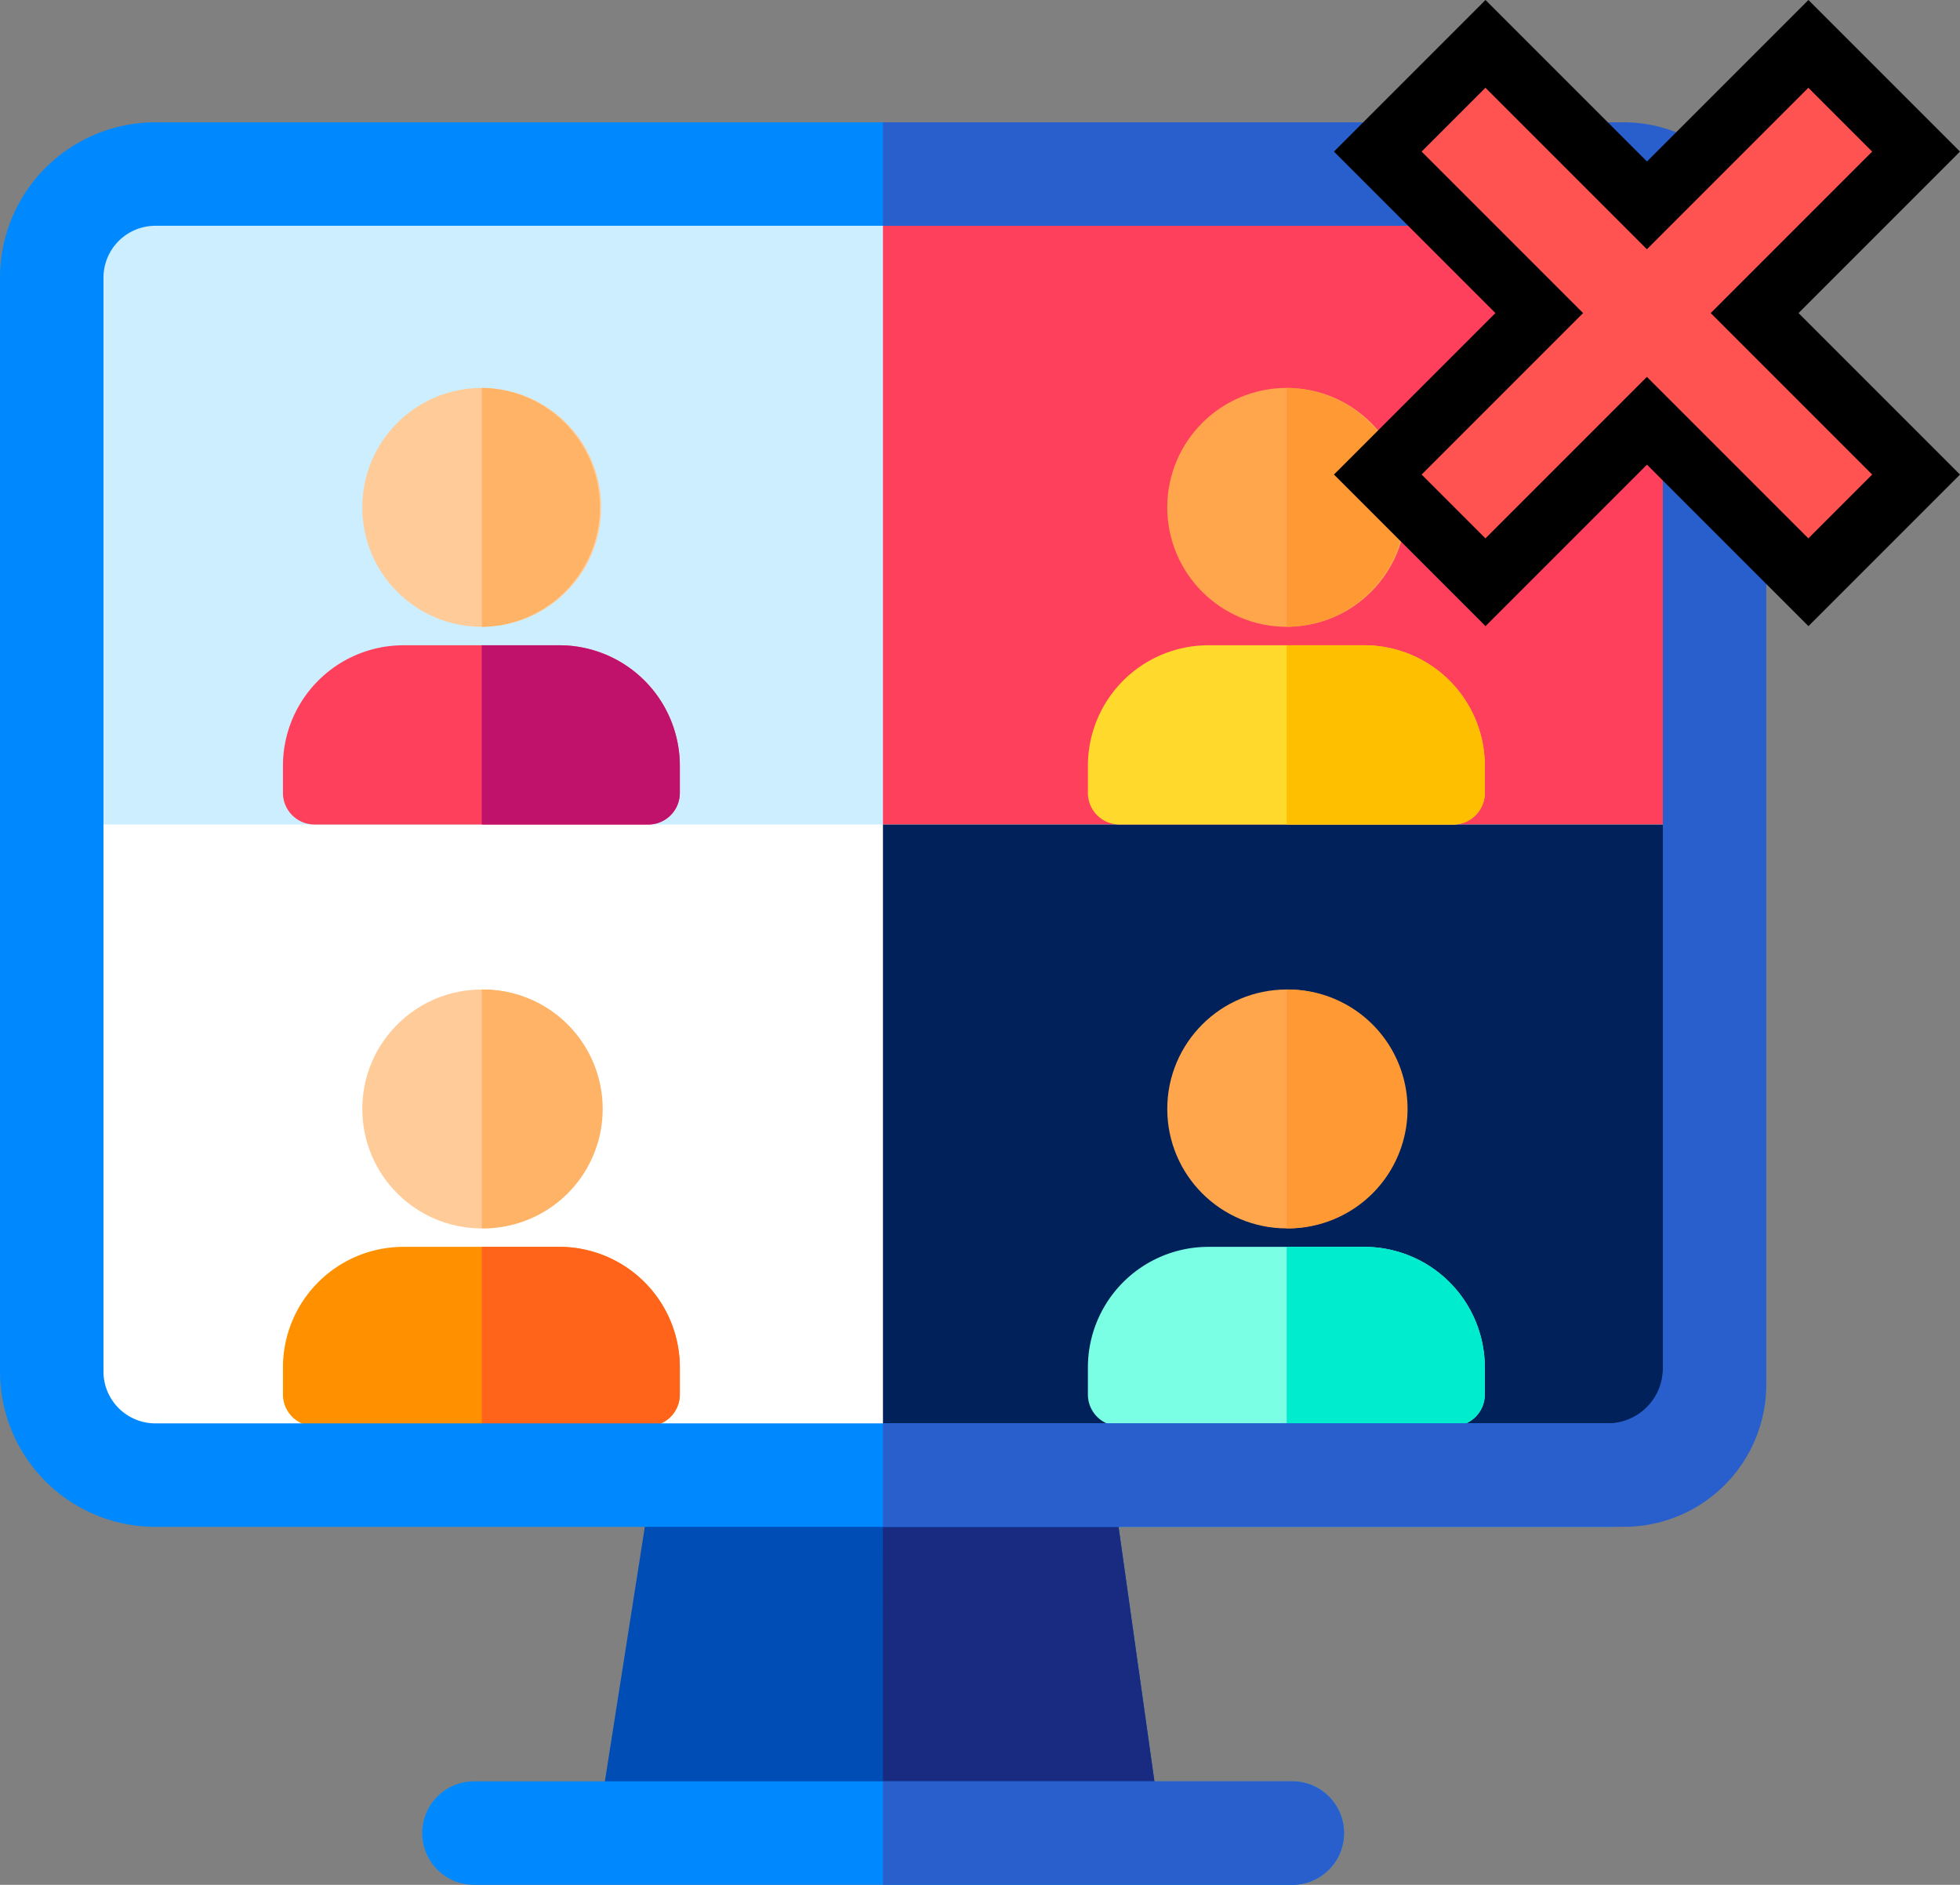 <svg xmlns="http://www.w3.org/2000/svg" width="116.715" height="112.223" viewBox="0 0 116.715 112.223"><rect x="0" y="0" width="116.715" height="112.223" fill="#808080" stroke="none"/><defs><style>.a{fill:#cef;}.b{fill:#ff405c;}.c{fill:#fff;}.d{fill:#00215a;}.e{fill:#004db6;}.f{fill:#192b80;}.g{fill:#0089ff;}.h{fill:#295fcc;}.i{fill:#ffa64d;}.j{fill:#f93;}.k{fill:#7affe4;}.l{fill:#00ecce;}.m{fill:#fc9;}.n{fill:#ffb366;}.o{fill:#ff9100;}.p{fill:#ff641a;}.q{fill:#ffda2d;}.r{fill:#fdbf00;}.s{fill:#c1126b;}.t{fill:#ff5352;}</style></defs><g transform="translate(-135 -211.717)"><g transform="translate(135 218.412)"><path class="a" d="M107.034,93.053H21.986A6.986,6.986,0,0,1,15,86.067V22.574a6.986,6.986,0,0,1,6.986-6.986h85.048a6.986,6.986,0,0,1,6.986,6.986V86.067A6.986,6.986,0,0,1,107.034,93.053Z" transform="translate(-11.92 -11.92)"/><path class="b" d="M298.579,15.588H256.044V93.053h42.535a6.986,6.986,0,0,0,6.986-6.986V22.574a6.986,6.986,0,0,0-6.986-6.986Z" transform="translate(-203.465 -11.92)"/><path class="c" d="M15,204.2V235.95a6.986,6.986,0,0,0,6.986,6.986h85.048a6.986,6.986,0,0,0,6.986-6.986V204.2Z" transform="translate(-11.92 -161.802)"/><path class="d" d="M256.044,204.2v38.733h42.535a6.986,6.986,0,0,0,6.986-6.986V204.2Z" transform="translate(-203.465 -161.802)"/><path class="e" d="M173.041,414.149l3.349-21.331h27.292l3.006,21.329Z" transform="translate(-137.507 -311.685)"/><path class="f" d="M256.044,414.154h16.6l-3.006-21.329h-13.6Z" transform="translate(-203.465 -311.689)"/><g transform="translate(25.145 99.367)"><path class="g" d="M174.259,487.769h-48.73a3.08,3.08,0,0,1,0-6.161h48.73a3.08,3.08,0,1,1,0,6.161Z" transform="translate(-122.449 -481.608)"/></g><path class="h" d="M280.42,481.608H256.044v6.161H280.42a3.08,3.08,0,1,0,0-6.161Z" transform="translate(-203.465 -382.241)"/><circle class="i" cx="7.112" cy="7.112" r="7.112" transform="translate(69.509 52.22)"/><path class="j" d="M373.119,252.019v14.223a7.112,7.112,0,1,0,0-14.223Z" transform="translate(-296.498 -199.799)"/><path class="k" d="M331.925,326.637h-9.331a7.179,7.179,0,0,0-7.123,7.179v1.612a1.88,1.88,0,0,0,1.88,1.88h19.874a1.88,1.88,0,0,0,1.88-1.88v-1.612A7.18,7.18,0,0,0,331.925,326.637Z" transform="translate(-250.688 -259.094)"/><path class="l" d="M377.734,326.637h-4.616V337.31h9.917a1.88,1.88,0,0,0,1.88-1.88v-1.612A7.18,7.18,0,0,0,377.734,326.637Z" transform="translate(-296.497 -259.094)"/><circle class="m" cx="7.112" cy="7.112" r="7.112" transform="translate(21.575 52.22)"/><path class="n" d="M139.7,252.019v14.223a7.112,7.112,0,1,0,0-14.223Z" transform="translate(-111.008 -199.799)"/><path class="o" d="M98.5,326.637H89.17a7.179,7.179,0,0,0-7.123,7.179v1.612a1.88,1.88,0,0,0,1.88,1.88H103.8a1.88,1.88,0,0,0,1.88-1.88v-1.612A7.18,7.18,0,0,0,98.5,326.637Z" transform="translate(-65.198 -259.094)"/><path class="p" d="M144.31,326.637h-4.616V337.31h9.916a1.88,1.88,0,0,0,1.88-1.88v-1.612A7.18,7.18,0,0,0,144.31,326.637Z" transform="translate(-111.007 -259.094)"/><circle class="i" cx="7.112" cy="7.112" r="7.112" transform="translate(69.509 16.402)"/><path class="j" d="M373.119,77.6V91.822a7.112,7.112,0,0,0,0-14.223Z" transform="translate(-296.498 -61.197)"/><path class="q" d="M331.925,152.217h-9.331a7.179,7.179,0,0,0-7.123,7.179v1.612a1.88,1.88,0,0,0,1.88,1.88h19.874a1.88,1.88,0,0,0,1.88-1.88V159.4A7.18,7.18,0,0,0,331.925,152.217Z" transform="translate(-250.688 -120.492)"/><path class="r" d="M377.734,152.217h-4.616V162.89h9.917a1.88,1.88,0,0,0,1.88-1.88V159.4A7.18,7.18,0,0,0,377.734,152.217Z" transform="translate(-296.497 -120.492)"/><circle class="m" cx="7.112" cy="7.112" r="7.112" transform="translate(21.575 16.402)"/><path class="n" d="M139.7,77.6V91.822a7.112,7.112,0,0,0,0-14.223Z" transform="translate(-111.008 -61.197)"/><path class="b" d="M98.5,152.217H89.17a7.179,7.179,0,0,0-7.123,7.179v1.612a1.88,1.88,0,0,0,1.88,1.88H103.8a1.88,1.88,0,0,0,1.88-1.88V159.4A7.18,7.18,0,0,0,98.5,152.217Z" transform="translate(-65.198 -120.492)"/><path class="s" d="M144.31,152.217h-4.616V162.89h9.916a1.88,1.88,0,0,0,1.88-1.88V159.4A7.18,7.18,0,0,0,144.31,152.217Z" transform="translate(-111.007 -120.492)"/><path class="g" d="M95.929,84.214H9.252A9.252,9.252,0,0,1,0,74.961V9.84A9.252,9.252,0,0,1,9.252.588H95.929a9.252,9.252,0,0,1,9.252,9.252V74.962a9.253,9.253,0,0,1-9.252,9.252ZM9.252,6.749A3.092,3.092,0,0,0,6.161,9.84V74.961a3.092,3.092,0,0,0,3.092,3.092H95.929a3.092,3.092,0,0,0,3.092-3.092V9.84a3.092,3.092,0,0,0-3.092-3.092H9.252Z" transform="translate(0 0)"/><path class="h" d="M300.169.588H256.044V6.749h44.125a2.316,2.316,0,0,1,2.316,2.316v65.7a3.285,3.285,0,0,1-3.285,3.285H256.044v6.161h44.125a8.476,8.476,0,0,0,8.476-8.476V9.064A8.476,8.476,0,0,0,300.169.588Z" transform="translate(-203.465)"/></g><g transform="translate(159 196.613)"><path class="t" d="M291,93.41,297.41,87l9.615,9.615L316.64,87l6.41,6.41-9.615,9.615,9.615,9.615-6.41,6.41-9.615-9.615-9.615,9.615L291,112.64l9.615-9.615Z" transform="translate(-232.949 -69.281)"/><path d="M317.673,85.419l-9.025-9.025-9.615,9.615-9.615-9.615-9.025,9.025,9.615,9.615-9.615,9.615,9.025,9.025,9.615-9.615,9.615,9.615,9.025-9.025-9.615-9.615Zm-5.23,19.23-3.8,3.8-9.615-9.615-9.615,9.615-3.8-3.8,9.615-9.615-9.615-9.615,3.8-3.8,9.615,9.615,9.615-9.615,3.8,3.8-9.615,9.615Z" transform="translate(-224.958 -61.29)"/></g></g></svg>